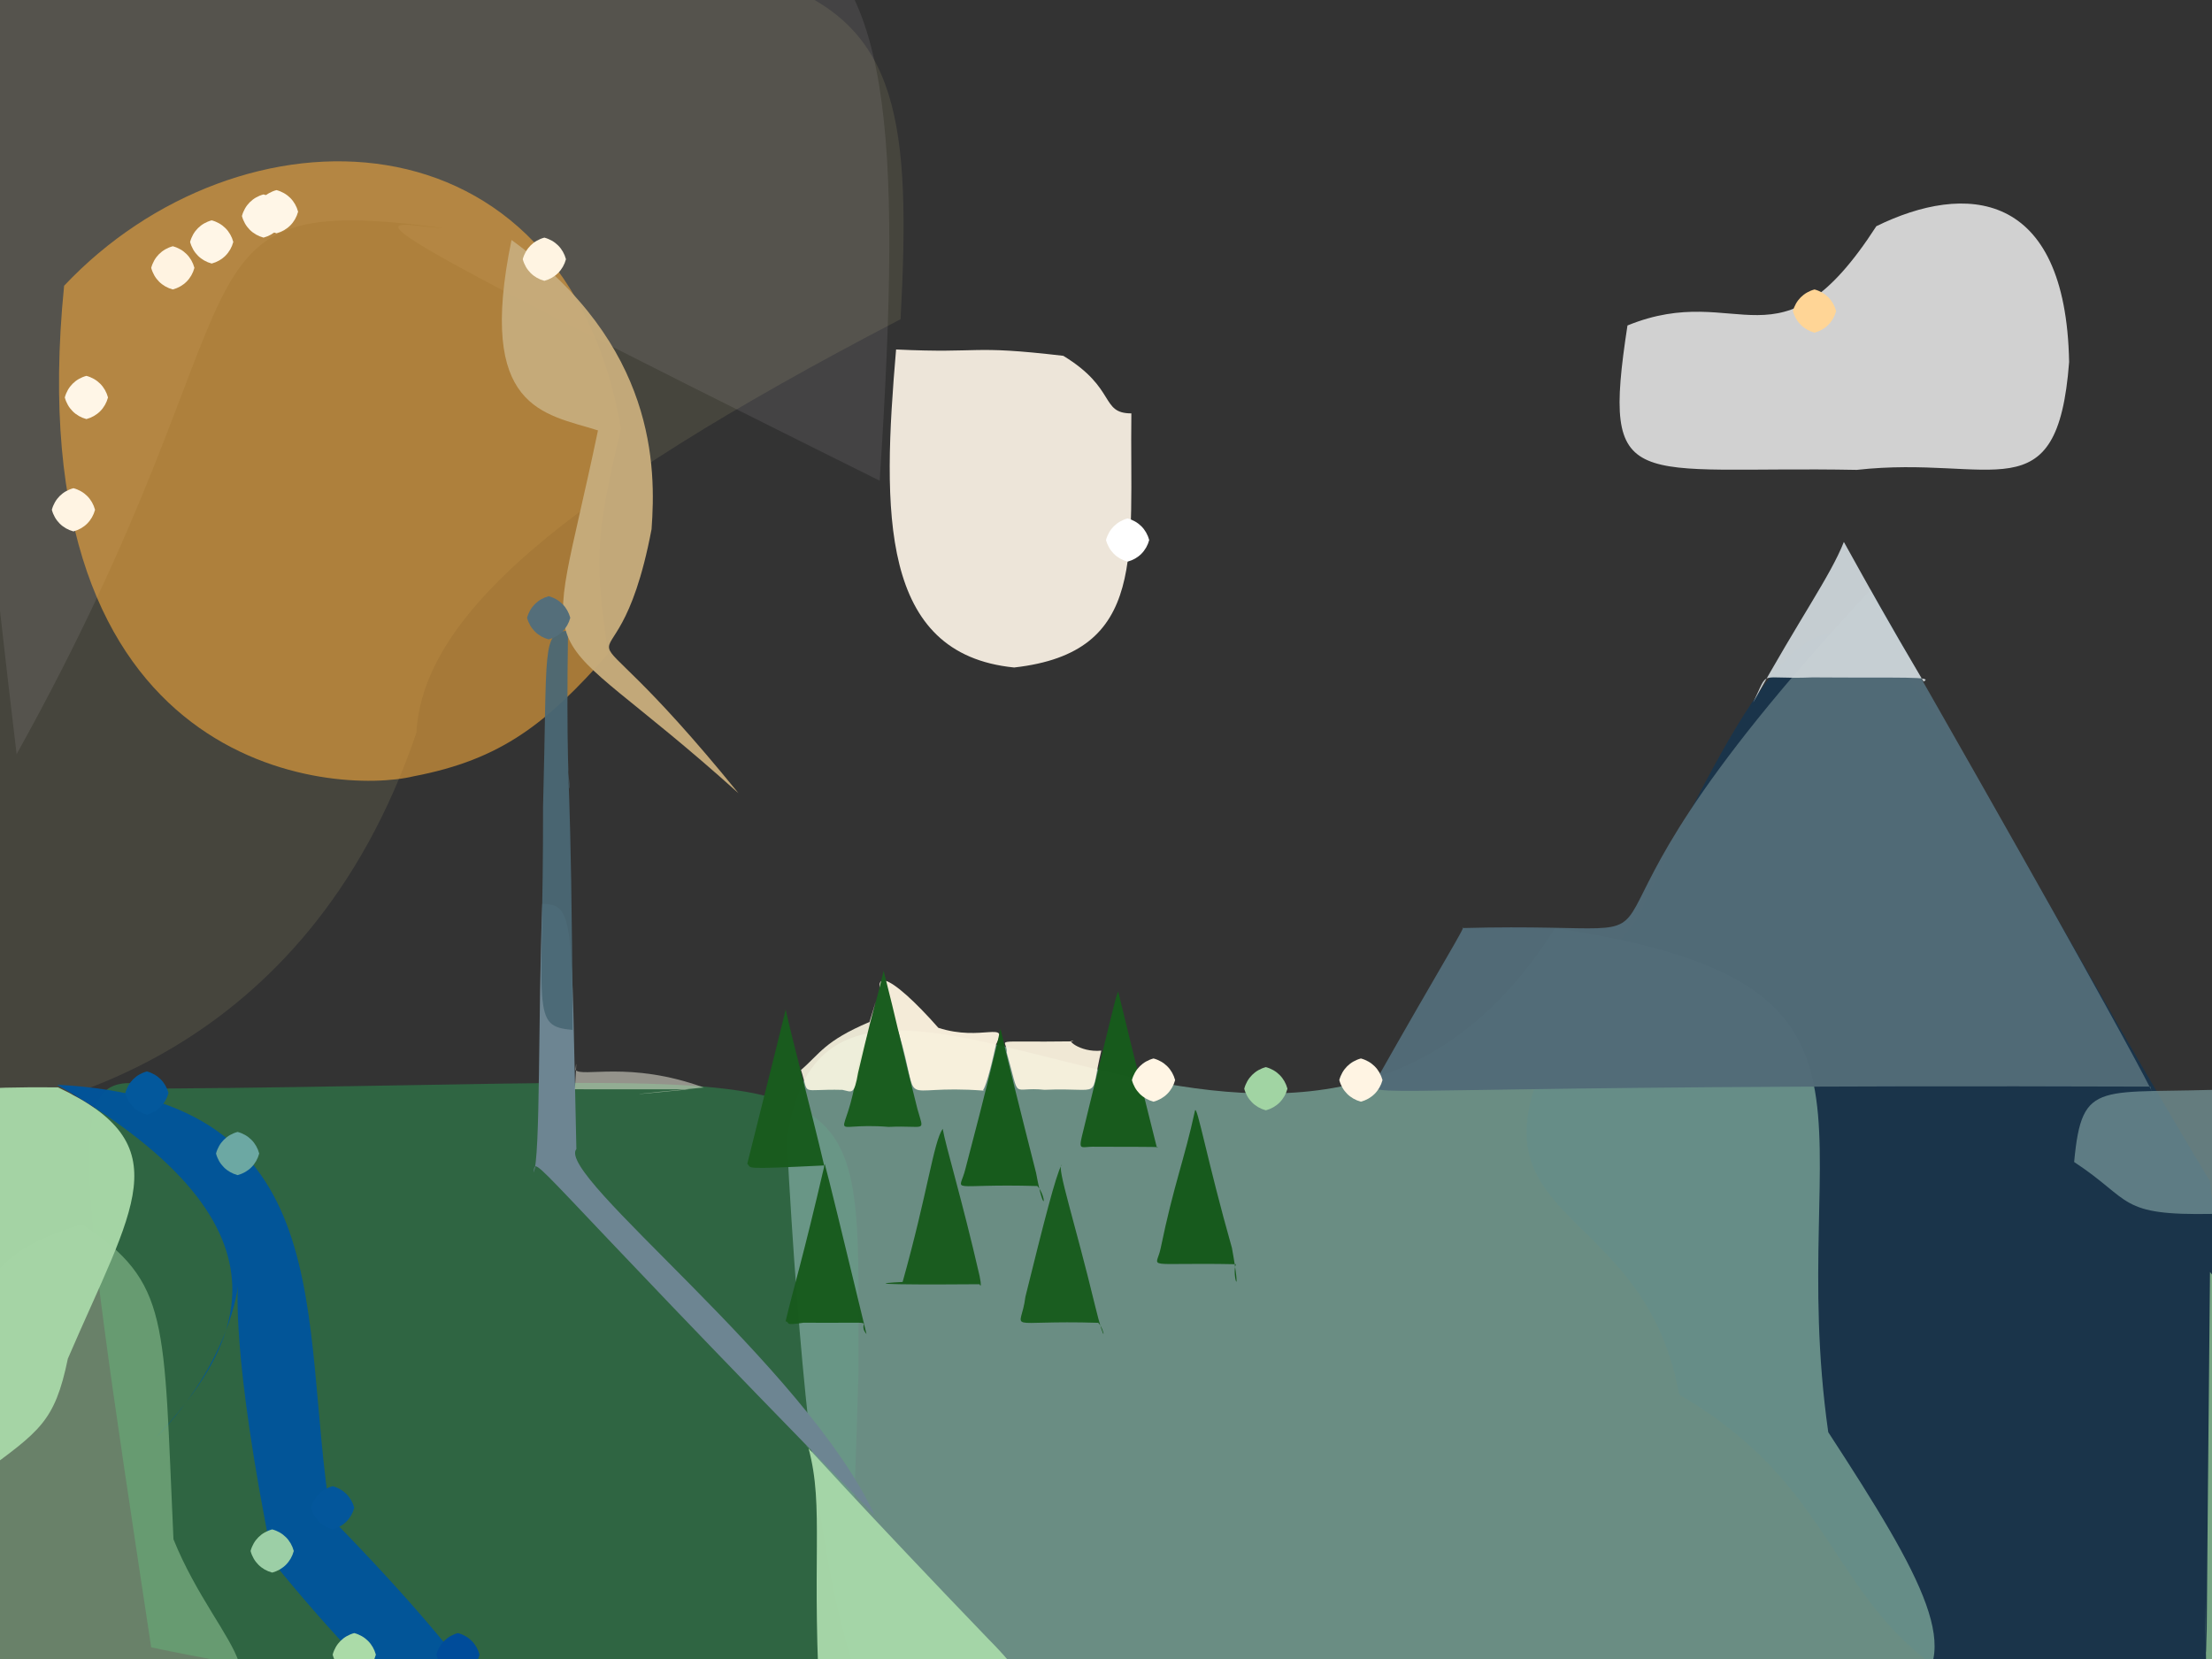 <?xml version="1.0" ?>
<svg xmlns="http://www.w3.org/2000/svg" version="1.1" width="512" height="384">
  <rect width="100%" height="100%" fill="#333333" stroke="none"/>
  <defs/>
  <g>
    <path d="M 198.722 317.144 C 196.224 397.913 197.668 392.335 144.898 387.843 C 83.995 386.509 81.079 391.018 34.992 381.305 C 15.839 254.829 14.543 246.289 38.231 251.96 C 205.978 250.701 198.504 239.252 198.722 317.144" stroke-width="0.0" fill="rgb(41, 170, 87)" opacity="0.419" stroke="rgb(174, 55, 90)" stroke-opacity="0.327" stroke-linecap="round" stroke-linejoin="round"/>
    <path d="M 261.87 95.685 C 261.439 128.009 265.85 151.007 234.736 154.501 C 203.59 151.401 204.185 118.592 207.413 80.892 C 227.688 81.854 224.104 79.786 246.116 82.359 C 258.522 89.91 254.604 95.669 261.87 95.685" stroke-width="0.0" fill="rgb(255, 246, 233)" opacity="0.913" stroke="rgb(21, 153, 155)" stroke-opacity="0.957" stroke-linecap="round" stroke-linejoin="round"/>
    <path d="M 478.929 83.798 C 476.213 119.429 461.371 105.243 429.774 108.76 C 377.71 107.774 370.608 115.058 376.702 75.337 C 402.719 64.71 411.814 87.213 434.307 52.36 C 454.808 42.289 478.172 43.706 478.929 83.798" stroke-width="0.0" fill="rgb(255, 255, 255)" opacity="0.775" stroke="rgb(148, 52, 227)" stroke-opacity="0.789" stroke-linecap="round" stroke-linejoin="round"/>
    <path d="M 511.497 273.369 C 521.301 354.514 520.548 358.814 508.012 405.703 C 414.656 392.808 440.572 353.028 388.67 322.784 C 379.122 269.401 320.468 288.048 378.998 212.72 C 431.751 101.875 428.692 135.595 511.497 273.369" stroke-width="0.0" fill="rgb(6, 55, 95)" opacity="0.543" stroke="rgb(173, 128, 75)" stroke-opacity="0.731" stroke-linecap="round" stroke-linejoin="round"/>
    <path d="M 423.175 331.501 C 467.564 399.605 462.679 402.855 317.602 399.677 C 220.949 413.251 193.439 472.431 182.114 263.884 C 191.807 190.781 300.787 308.732 359.927 214.834 C 445.467 227.595 412.902 259.098 423.175 331.501" stroke-width="0.0" fill="rgb(119, 161, 149)" opacity="0.818" stroke="rgb(26, 3, 175)" stroke-opacity="0.059" stroke-linecap="round" stroke-linejoin="round"/>
    <path d="M 208.45 73.886 C 128.6 115.446 97.891 143.099 96.384 169.617 C 70.685 245.124 9.354 257.944 -15.001 260.062 C -18.581 30.743 -18.474 22.323 1.379 -10.53 C 196.721 -14.305 213.388 -17.222 208.45 73.886" stroke-width="0.0" fill="rgb(255, 237, 158)" opacity="0.097" stroke="rgb(92, 146, 199)" stroke-opacity="0.999" stroke-linecap="round" stroke-linejoin="round"/>
    <path d="M 76.603 351.385 C 151.177 427.558 118.684 430.003 63.219 361.587 C 43.471 264.495 70.308 297.468 36.16 332.725 C 54.383 312.828 72.491 285.205 13.214 251.084 C 79.584 254.434 69.109 304.965 76.603 351.385" stroke-width="0.0" fill="rgb(0, 84, 155)" opacity="0.964" stroke="rgb(178, 112, 109)" stroke-opacity="0.446" stroke-linecap="round" stroke-linejoin="round"/>
    <path d="M 267.782 265.664 C 268.468 265.464 268.562 265.444 253.768 265.437 C 249.157 265.223 249.398 267.627 251.819 257.28 C 257.594 233.79 258.371 230.129 258.828 229.51 C 260.177 235.197 262.94 246.36 267.782 265.664" stroke-width="0.0" fill="rgb(23, 91, 28)" opacity="0.981" stroke="rgb(11, 245, 87)" stroke-opacity="0.367" stroke-linecap="round" stroke-linejoin="round"/>
    <path d="M 432.96 136.511 C 509.873 270.843 498.012 254.152 497.734 251.515 C 323.163 250.912 317.559 254.366 317.989 251.006 C 333.262 223.96 339.977 213.306 338.433 214.812 C 406.407 212.985 346.301 229.245 432.96 136.511" stroke-width="0.0" fill="rgb(82, 108, 120)" opacity="0.968" stroke="rgb(225, 0, 136)" stroke-opacity="0.659" stroke-linecap="round" stroke-linejoin="round"/>
    <path d="M 191.238 271.727 C 191.383 280.703 191.072 274.12 190.879 269.755 C 171.069 270.714 174.159 270.395 172.969 269.373 C 177.983 249.417 182.304 232.015 181.843 233.608 C 183.894 242.743 186.728 252.7 191.238 271.727" stroke-width="0.0" fill="rgb(25, 92, 30)" opacity="0.985" stroke="rgb(191, 230, 91)" stroke-opacity="0.956" stroke-linecap="round" stroke-linejoin="round"/>
    <path d="M 285.148 288.851 C 287.548 302.067 285.013 295.062 286.064 292.624 C 264.133 292.186 267.633 293.928 268.643 288.972 C 271.721 274.024 274.186 268.274 276.593 257.089 C 277.017 255.338 279.481 268.89 285.148 288.851" stroke-width="0.0" fill="rgb(22, 90, 27)" opacity="0.973" stroke="rgb(92, 79, 90)" stroke-opacity="0.397" stroke-linecap="round" stroke-linejoin="round"/>
    <path d="M 253.445 302.123 C 255.973 312.594 255.92 307.977 254.211 306.183 C 231.638 305.486 236.329 308.663 237.344 300.162 C 241.772 282.308 244.258 272.5 245.71 269.588 C 244.553 270.128 248.815 282.937 253.445 302.123" stroke-width="0.0" fill="rgb(25, 92, 30)" opacity="0.98" stroke="rgb(98, 221, 60)" stroke-opacity="0.094" stroke-linecap="round" stroke-linejoin="round"/>
    <path d="M 226.754 295.398 C 227.648 299.926 225.968 295.696 226.961 297.253 C 201.144 297.444 202.499 297.038 208.923 296.729 C 214.735 276.027 216.078 264.317 218.203 261.276 C 218.901 265.374 222.58 277.229 226.754 295.398" stroke-width="0.0" fill="rgb(25, 92, 30)" opacity="0.982" stroke="rgb(36, 18, 242)" stroke-opacity="0.284" stroke-linecap="round" stroke-linejoin="round"/>
    <path d="M 200.565 308.789 C 197.643 305.342 205.981 306.329 185.978 306.161 C 181.138 306.933 183.07 306.078 181.835 305.842 C 183.649 298.158 185.774 291.574 190.906 269.434 C 191.703 272.215 194.917 285.445 200.565 308.789" stroke-width="0.0" fill="rgb(24, 91, 29)" opacity="0.974" stroke="rgb(95, 10, 183)" stroke-opacity="0.787" stroke-linecap="round" stroke-linejoin="round"/>
    <path d="M 230.544 241.741 C 227.357 256.299 227.045 251.245 227.693 252.444 C 206.61 250.844 213.54 257.693 207.968 238.827 C 198.144 220.707 206.432 225.684 217.194 237.9 C 227.277 241.177 233.637 236.04 230.544 241.741" stroke-width="0.0" fill="rgb(255, 246, 226)" opacity="0.942" stroke="rgb(111, 163, 239)" stroke-opacity="0.227" stroke-linecap="round" stroke-linejoin="round"/>
    <path d="M 203.616 111.269 C 66.794 43.225 88.722 52.051 102.544 52.794 C 36.149 43.867 64.184 66.148 3.847 174.557 C -17.817 -6.899 -9.42 -10.391 27.681 -13.407 C 189.079 -24.447 214.641 -56.015 203.616 111.269" stroke-width="0.0" fill="rgb(255, 247, 255)" opacity="0.083" stroke="rgb(32, 125, 36)" stroke-opacity="0.813" stroke-linecap="round" stroke-linejoin="round"/>
    <path d="M 40.153 356.29 C 50.598 382.184 71.854 393.716 35.008 394.404 C -24.459 393.076 -13.337 375.587 -8.905 344.561 C -4.762 301.394 -9.372 292.088 19.029 283.324 C 39.423 297.019 37.783 305.26 40.153 356.29" stroke-width="0.0" fill="rgb(166, 216, 166)" opacity="0.474" stroke="rgb(161, 181, 119)" stroke-opacity="0.105" stroke-linecap="round" stroke-linejoin="round"/>
    <path d="M 140.764 151.354 C 126.62 167.33 116.184 175.793 95.747 179.683 C 77.76 184.051 3.46 179.651 14.84 66.141 C 55.235 23.253 130.493 23.577 143.737 99.231 C 137.286 125.869 137.996 130.964 140.764 151.354" stroke-width="0.0" fill="rgb(250, 172, 60)" opacity="0.575" stroke="rgb(132, 40, 242)" stroke-opacity="0.088" stroke-linecap="round" stroke-linejoin="round"/>
    <path d="M 133.411 265.953 C 128.44 271.98 186.478 316.155 202.41 350.661 C 120.092 266.648 124.199 267.207 123.506 271.414 C 125.127 268.111 124.518 234.934 125.525 209.207 C 133.107 209.377 132.181 212.778 133.411 265.953" stroke-width="0.0" fill="rgb(109, 133, 146)" opacity="1.0" stroke="rgb(84, 77, 254)" stroke-opacity="0.843" stroke-linecap="round" stroke-linejoin="round"/>
    <path d="M 131.865 182.232 C 130.838 170.952 132.373 181.708 132.526 238.394 C 122.72 237.487 125.774 234.626 125.696 186.811 C 126.708 149.61 125.325 146.553 131.479 145.943 C 131.06 173.243 131.735 184.541 131.865 182.232" stroke-width="0.0" fill="rgb(75, 104, 117)" opacity="0.941" stroke="rgb(147, 24, 39)" stroke-opacity="0.736" stroke-linecap="round" stroke-linejoin="round"/>
    <path d="M 239.819 271.495 C 241.773 282.117 242.441 277.225 240.12 274.524 C 218.857 273.906 222.035 276.482 223.47 270.515 C 228.484 251.536 231.303 239.625 231.573 238.075 C 233.598 246.843 235.84 255.82 239.819 271.495" stroke-width="0.0" fill="rgb(20, 89, 24)" opacity="0.958" stroke="rgb(55, 190, 158)" stroke-opacity="0.194" stroke-linecap="round" stroke-linejoin="round"/>
    <path d="M 445.239 157.765 C 447.709 156.511 440.633 156.952 419.523 156.794 C 406.558 157.361 409.638 154.667 405.795 162.607 C 416.681 142.91 423.661 133.35 426.79 125.438 C 433.139 136.837 436.513 143.044 445.239 157.765" stroke-width="0.0" fill="rgb(202, 210, 214)" opacity="0.964" stroke="rgb(62, 234, 133)" stroke-opacity="0.142" stroke-linecap="round" stroke-linejoin="round"/>
    <path d="M 15.709 314.474 C 12.676 329.167 9.177 331.235 -4.193 341.112 C -13.933 335.188 -13.166 331.041 -15.647 294.199 C -40.64 268.765 -56.208 250.916 13.427 251.686 C 41.911 265.081 30.853 279.266 15.709 314.474" stroke-width="0.0" fill="rgb(166, 213, 166)" opacity="0.984" stroke="rgb(158, 107, 216)" stroke-opacity="0.627" stroke-linecap="round" stroke-linejoin="round"/>
    <path d="M 212.365 256.737 C 213.94 262.348 214.433 260.422 205.702 260.837 C 190.467 259.618 195.895 265.453 198.406 247.793 C 198.63 246.287 201.697 236.581 204.531 224.69 C 207.44 236.069 209.169 244.253 212.365 256.737" stroke-width="0.0" fill="rgb(26, 93, 31)" opacity="0.999" stroke="rgb(131, 211, 224)" stroke-opacity="0.867" stroke-linecap="round" stroke-linejoin="round"/>
    <path d="M 254.912 243.188 C 252.033 255.036 255.806 251.642 241.771 252.253 C 233.821 251.407 236.294 255.202 233.028 243.668 C 233.351 240.183 227.909 241.322 248.507 241.036 C 246.504 240.268 249.734 243.673 254.912 243.188" stroke-width="0.0" fill="rgb(255, 247, 226)" opacity="0.922" stroke="rgb(171, 17, 115)" stroke-opacity="0.882" stroke-linecap="round" stroke-linejoin="round"/>
    <path d="M 198.634 248.251 C 197.704 253.701 197.143 252.689 194.986 252.266 C 184.823 251.994 187.441 253.932 185.404 247.658 C 189.813 243.88 190.805 240.993 201.266 236.546 C 203.97 227.818 203.225 228.643 198.634 248.251" stroke-width="0.0" fill="rgb(255, 251, 230)" opacity="0.883" stroke="rgb(201, 5, 200)" stroke-opacity="0.554" stroke-linecap="round" stroke-linejoin="round"/>
    <path d="M 518.432 261.697 C 518.205 267.206 516.084 274.24 512.152 280.974 C 490.149 281.384 493.687 277.894 480.091 268.964 C 481.924 249.247 485.824 253.45 517.308 252.075 C 518.409 249.188 520.17 248.468 518.432 261.697" stroke-width="0.0" fill="rgb(117, 149, 152)" opacity="0.746" stroke="rgb(71, 221, 54)" stroke-opacity="0.03" stroke-linecap="round" stroke-linejoin="round"/>
    <path d="M 150.815 122.479 C 141.984 169.119 126.778 129.223 170.932 183.604 C 122.335 139.858 125.756 160.264 138.411 99.625 C 125.947 95.694 110.278 94.893 118.398 55.552 C 151.989 79.866 151.842 108.351 150.815 122.479" stroke-width="0.0" fill="rgb(199, 172, 123)" opacity="0.966" stroke="rgb(250, 187, 110)" stroke-opacity="0.448" stroke-linecap="round" stroke-linejoin="round"/>
    <path d="M 228.77 379.365 C 244.629 395.4 235.516 392.705 194.367 391.599 C 188.458 387.595 183.506 385.038 190.052 399.556 C 187.58 360.682 190.889 349.179 187.135 335.172 C 182.825 330.549 200.971 350.495 228.77 379.365" stroke-width="0.0" fill="rgb(165, 214, 167)" opacity="0.985" stroke="rgb(26, 75, 66)" stroke-opacity="0.676" stroke-linecap="round" stroke-linejoin="round"/>
    <path d="M 515.062 372.358 C 522.944 384.03 525.493 390.043 510.773 394.748 C 510.419 367.462 510.269 363.028 510.645 380.788 C 510.807 386.979 510.676 379.759 511.54 294.419 C 543.957 334.661 524.735 354.521 515.062 372.358" stroke-width="0.0" fill="rgb(193, 255, 176)" opacity="0.557" stroke="rgb(167, 173, 69)" stroke-opacity="0.122" stroke-linecap="round" stroke-linejoin="round"/>
    <path d="M 162.891 251.719 C 146.008 253.272 141.441 253.969 159.587 252.131 C 137.32 252.17 131.502 252.113 133.064 252.122 C 133.53 244.746 133.404 245.756 133.177 247.628 C 134.649 249.494 145.68 245.454 162.891 251.719" stroke-width="0.0" fill="rgb(255, 252, 235)" opacity="0.475" stroke="rgb(126, 252, 173)" stroke-opacity="0.115" stroke-linecap="round" stroke-linejoin="round"/>
    <path d="M 54.0 56.0 C 53.33 58.5 51.5 60.33 49.0 61.0 C 46.5 60.33 44.67 58.5 44.0 56.0 C 44.67 53.5 46.5 51.67 49.0 51.0 C 51.5 51.67 53.33 53.5 54.0 56.0" stroke-width="0.0" fill="rgb(255, 246, 231)" opacity="1.0" stroke="rgb(101, 16, 99)" stroke-opacity="0.928" stroke-linecap="round" stroke-linejoin="round"/>
    <path d="M 132.0 143.0 C 131.33 145.5 129.5 147.33 127.0 148.0 C 124.5 147.33 122.67 145.5 122.0 143.0 C 122.67 140.5 124.5 138.67 127.0 138.0 C 129.5 138.67 131.33 140.5 132.0 143.0" stroke-width="0.0" fill="rgb(84, 110, 122)" opacity="1.0" stroke="rgb(165, 160, 97)" stroke-opacity="0.216" stroke-linecap="round" stroke-linejoin="round"/>
    <path d="M 39.0 253.0 C 38.33 255.5 36.5 257.33 34.0 258.0 C 31.5 257.33 29.67 255.5 29.0 253.0 C 29.67 250.5 31.5 248.67 34.0 248.0 C 36.5 248.67 38.33 250.5 39.0 253.0" stroke-width="0.0" fill="rgb(3, 88, 156)" opacity="1.0" stroke="rgb(69, 73, 108)" stroke-opacity="0.34" stroke-linecap="round" stroke-linejoin="round"/>
    <path d="M 60.0 267.0 C 59.33 269.5 57.5 271.33 55.0 272.0 C 52.5 271.33 50.67 269.5 50.0 267.0 C 50.67 264.5 52.5 262.67 55.0 262.0 C 57.5 262.67 59.33 264.5 60.0 267.0" stroke-width="0.0" fill="rgb(108, 168, 163)" opacity="1.0" stroke="rgb(88, 233, 236)" stroke-opacity="0.357" stroke-linecap="round" stroke-linejoin="round"/>
    <path d="M 82.0 349.0 C 81.33 351.5 79.5 353.33 77.0 354.0 C 74.5 353.33 72.67 351.5 72.0 349.0 C 72.67 346.5 74.5 344.67 77.0 344.0 C 79.5 344.67 81.33 346.5 82.0 349.0" stroke-width="0.0" fill="rgb(3, 86, 155)" opacity="1.0" stroke="rgb(52, 181, 154)" stroke-opacity="0.53" stroke-linecap="round" stroke-linejoin="round"/>
    <path d="M 272.0 250.0 C 271.33 252.5 269.5 254.33 267.0 255.0 C 264.5 254.33 262.67 252.5 262.0 250.0 C 262.67 247.5 264.5 245.67 267.0 245.0 C 269.5 245.67 271.33 247.5 272.0 250.0" stroke-width="0.0" fill="rgb(255, 245, 228)" opacity="1.0" stroke="rgb(113, 0, 221)" stroke-opacity="0.411" stroke-linecap="round" stroke-linejoin="round"/>
    <path d="M 298.0 252.0 C 297.33 254.5 295.5 256.33 293.0 257.0 C 290.5 256.33 288.67 254.5 288.0 252.0 C 288.67 249.5 290.5 247.67 293.0 247.0 C 295.5 247.67 297.33 249.5 298.0 252.0" stroke-width="0.0" fill="rgb(161, 212, 163)" opacity="1.0" stroke="rgb(44, 186, 56)" stroke-opacity="0.492" stroke-linecap="round" stroke-linejoin="round"/>
    <path d="M 68.0 359.0 C 67.33 361.5 65.5 363.33 63.0 364.0 C 60.5 363.33 58.67 361.5 58.0 359.0 C 58.67 356.5 60.5 354.67 63.0 354.0 C 65.5 354.67 67.33 356.5 68.0 359.0" stroke-width="0.0" fill="rgb(156, 207, 166)" opacity="1.0" stroke="rgb(135, 186, 219)" stroke-opacity="0.111" stroke-linecap="round" stroke-linejoin="round"/>
    <path d="M 320.0 250.0 C 319.33 252.5 317.5 254.33 315.0 255.0 C 312.5 254.33 310.67 252.5 310.0 250.0 C 310.67 247.5 312.5 245.67 315.0 245.0 C 317.5 245.67 319.33 247.5 320.0 250.0" stroke-width="0.0" fill="rgb(255, 244, 227)" opacity="1.0" stroke="rgb(204, 177, 252)" stroke-opacity="0.724" stroke-linecap="round" stroke-linejoin="round"/>
    <path d="M 425.0 72.0 C 424.33 74.5 422.5 76.33 420.0 77.0 C 417.5 76.33 415.67 74.5 415.0 72.0 C 415.67 69.5 417.5 67.67 420.0 67.0 C 422.5 67.67 424.33 69.5 425.0 72.0" stroke-width="0.0" fill="rgb(255, 213, 150)" opacity="1.0" stroke="rgb(206, 78, 249)" stroke-opacity="0.476" stroke-linecap="round" stroke-linejoin="round"/>
    <path d="M 266.0 125.0 C 265.33 127.5 263.5 129.33 261.0 130.0 C 258.5 129.33 256.67 127.5 256.0 125.0 C 256.67 122.5 258.5 120.67 261.0 120.0 C 263.5 120.67 265.33 122.5 266.0 125.0" stroke-width="0.0" fill="rgb(255, 255, 255)" opacity="1.0" stroke="rgb(244, 76, 4)" stroke-opacity="0.941" stroke-linecap="round" stroke-linejoin="round"/>
    <path d="M 87.0 383.0 C 86.33 385.5 84.5 387.33 82.0 388.0 C 79.5 387.33 77.67 385.5 77.0 383.0 C 77.67 380.5 79.5 378.67 82.0 378.0 C 84.5 378.67 86.33 380.5 87.0 383.0" stroke-width="0.0" fill="rgb(171, 219, 168)" opacity="1.0" stroke="rgb(173, 201, 220)" stroke-opacity="0.462" stroke-linecap="round" stroke-linejoin="round"/>
    <path d="M 131.0 60.0 C 130.33 62.5 128.5 64.33 126.0 65.0 C 123.5 64.33 121.67 62.5 121.0 60.0 C 121.67 57.5 123.5 55.67 126.0 55.0 C 128.5 55.67 130.33 57.5 131.0 60.0" stroke-width="0.0" fill="rgb(255, 244, 226)" opacity="1.0" stroke="rgb(179, 31, 180)" stroke-opacity="0.284" stroke-linecap="round" stroke-linejoin="round"/>
    <path d="M 45.0 62.0 C 44.33 64.5 42.5 66.33 40.0 67.0 C 37.5 66.33 35.67 64.5 35.0 62.0 C 35.67 59.5 37.5 57.67 40.0 57.0 C 42.5 57.67 44.33 59.5 45.0 62.0" stroke-width="0.0" fill="rgb(255, 243, 225)" opacity="1.0" stroke="rgb(96, 165, 64)" stroke-opacity="0.777" stroke-linecap="round" stroke-linejoin="round"/>
    <path d="M 22.0 118.0 C 21.33 120.5 19.5 122.33 17.0 123.0 C 14.5 122.33 12.67 120.5 12.0 118.0 C 12.67 115.5 14.5 113.67 17.0 113.0 C 19.5 113.67 21.33 115.5 22.0 118.0" stroke-width="0.0" fill="rgb(255, 244, 227)" opacity="1.0" stroke="rgb(10, 8, 81)" stroke-opacity="0.682" stroke-linecap="round" stroke-linejoin="round"/>
    <path d="M 111.0 383.0 C 110.33 385.5 108.5 387.33 106.0 388.0 C 103.5 387.33 101.67 385.5 101.0 383.0 C 101.67 380.5 103.5 378.67 106.0 378.0 C 108.5 378.67 110.33 380.5 111.0 383.0" stroke-width="0.0" fill="rgb(0, 76, 154)" opacity="1.0" stroke="rgb(20, 140, 209)" stroke-opacity="0.368" stroke-linecap="round" stroke-linejoin="round"/>
    <path d="M 69.0 49.0 C 68.33 51.5 66.5 53.33 64.0 54.0 C 61.5 53.33 59.67 51.5 59.0 49.0 C 59.67 46.5 61.5 44.67 64.0 44.0 C 66.5 44.67 68.33 46.5 69.0 49.0" stroke-width="0.0" fill="rgb(255, 246, 231)" opacity="1.0" stroke="rgb(248, 101, 44)" stroke-opacity="0.708" stroke-linecap="round" stroke-linejoin="round"/>
    <path d="M 66.0 50.0 C 65.33 52.5 63.5 54.33 61.0 55.0 C 58.5 54.33 56.67 52.5 56.0 50.0 C 56.67 47.5 58.5 45.67 61.0 45.0 C 63.5 45.67 65.33 47.5 66.0 50.0" stroke-width="0.0" fill="rgb(255, 246, 231)" opacity="1.0" stroke="rgb(177, 253, 9)" stroke-opacity="0.265" stroke-linecap="round" stroke-linejoin="round"/>
    <path d="M 25.0 92.0 C 24.33 94.5 22.5 96.33 20.0 97.0 C 17.5 96.33 15.67 94.5 15.0 92.0 C 15.67 89.5 17.5 87.67 20.0 87.0 C 22.5 87.67 24.33 89.5 25.0 92.0" stroke-width="0.0" fill="rgb(255, 246, 231)" opacity="1.0" stroke="rgb(179, 154, 164)" stroke-opacity="0.687" stroke-linecap="round" stroke-linejoin="round"/>
  </g>
</svg>
